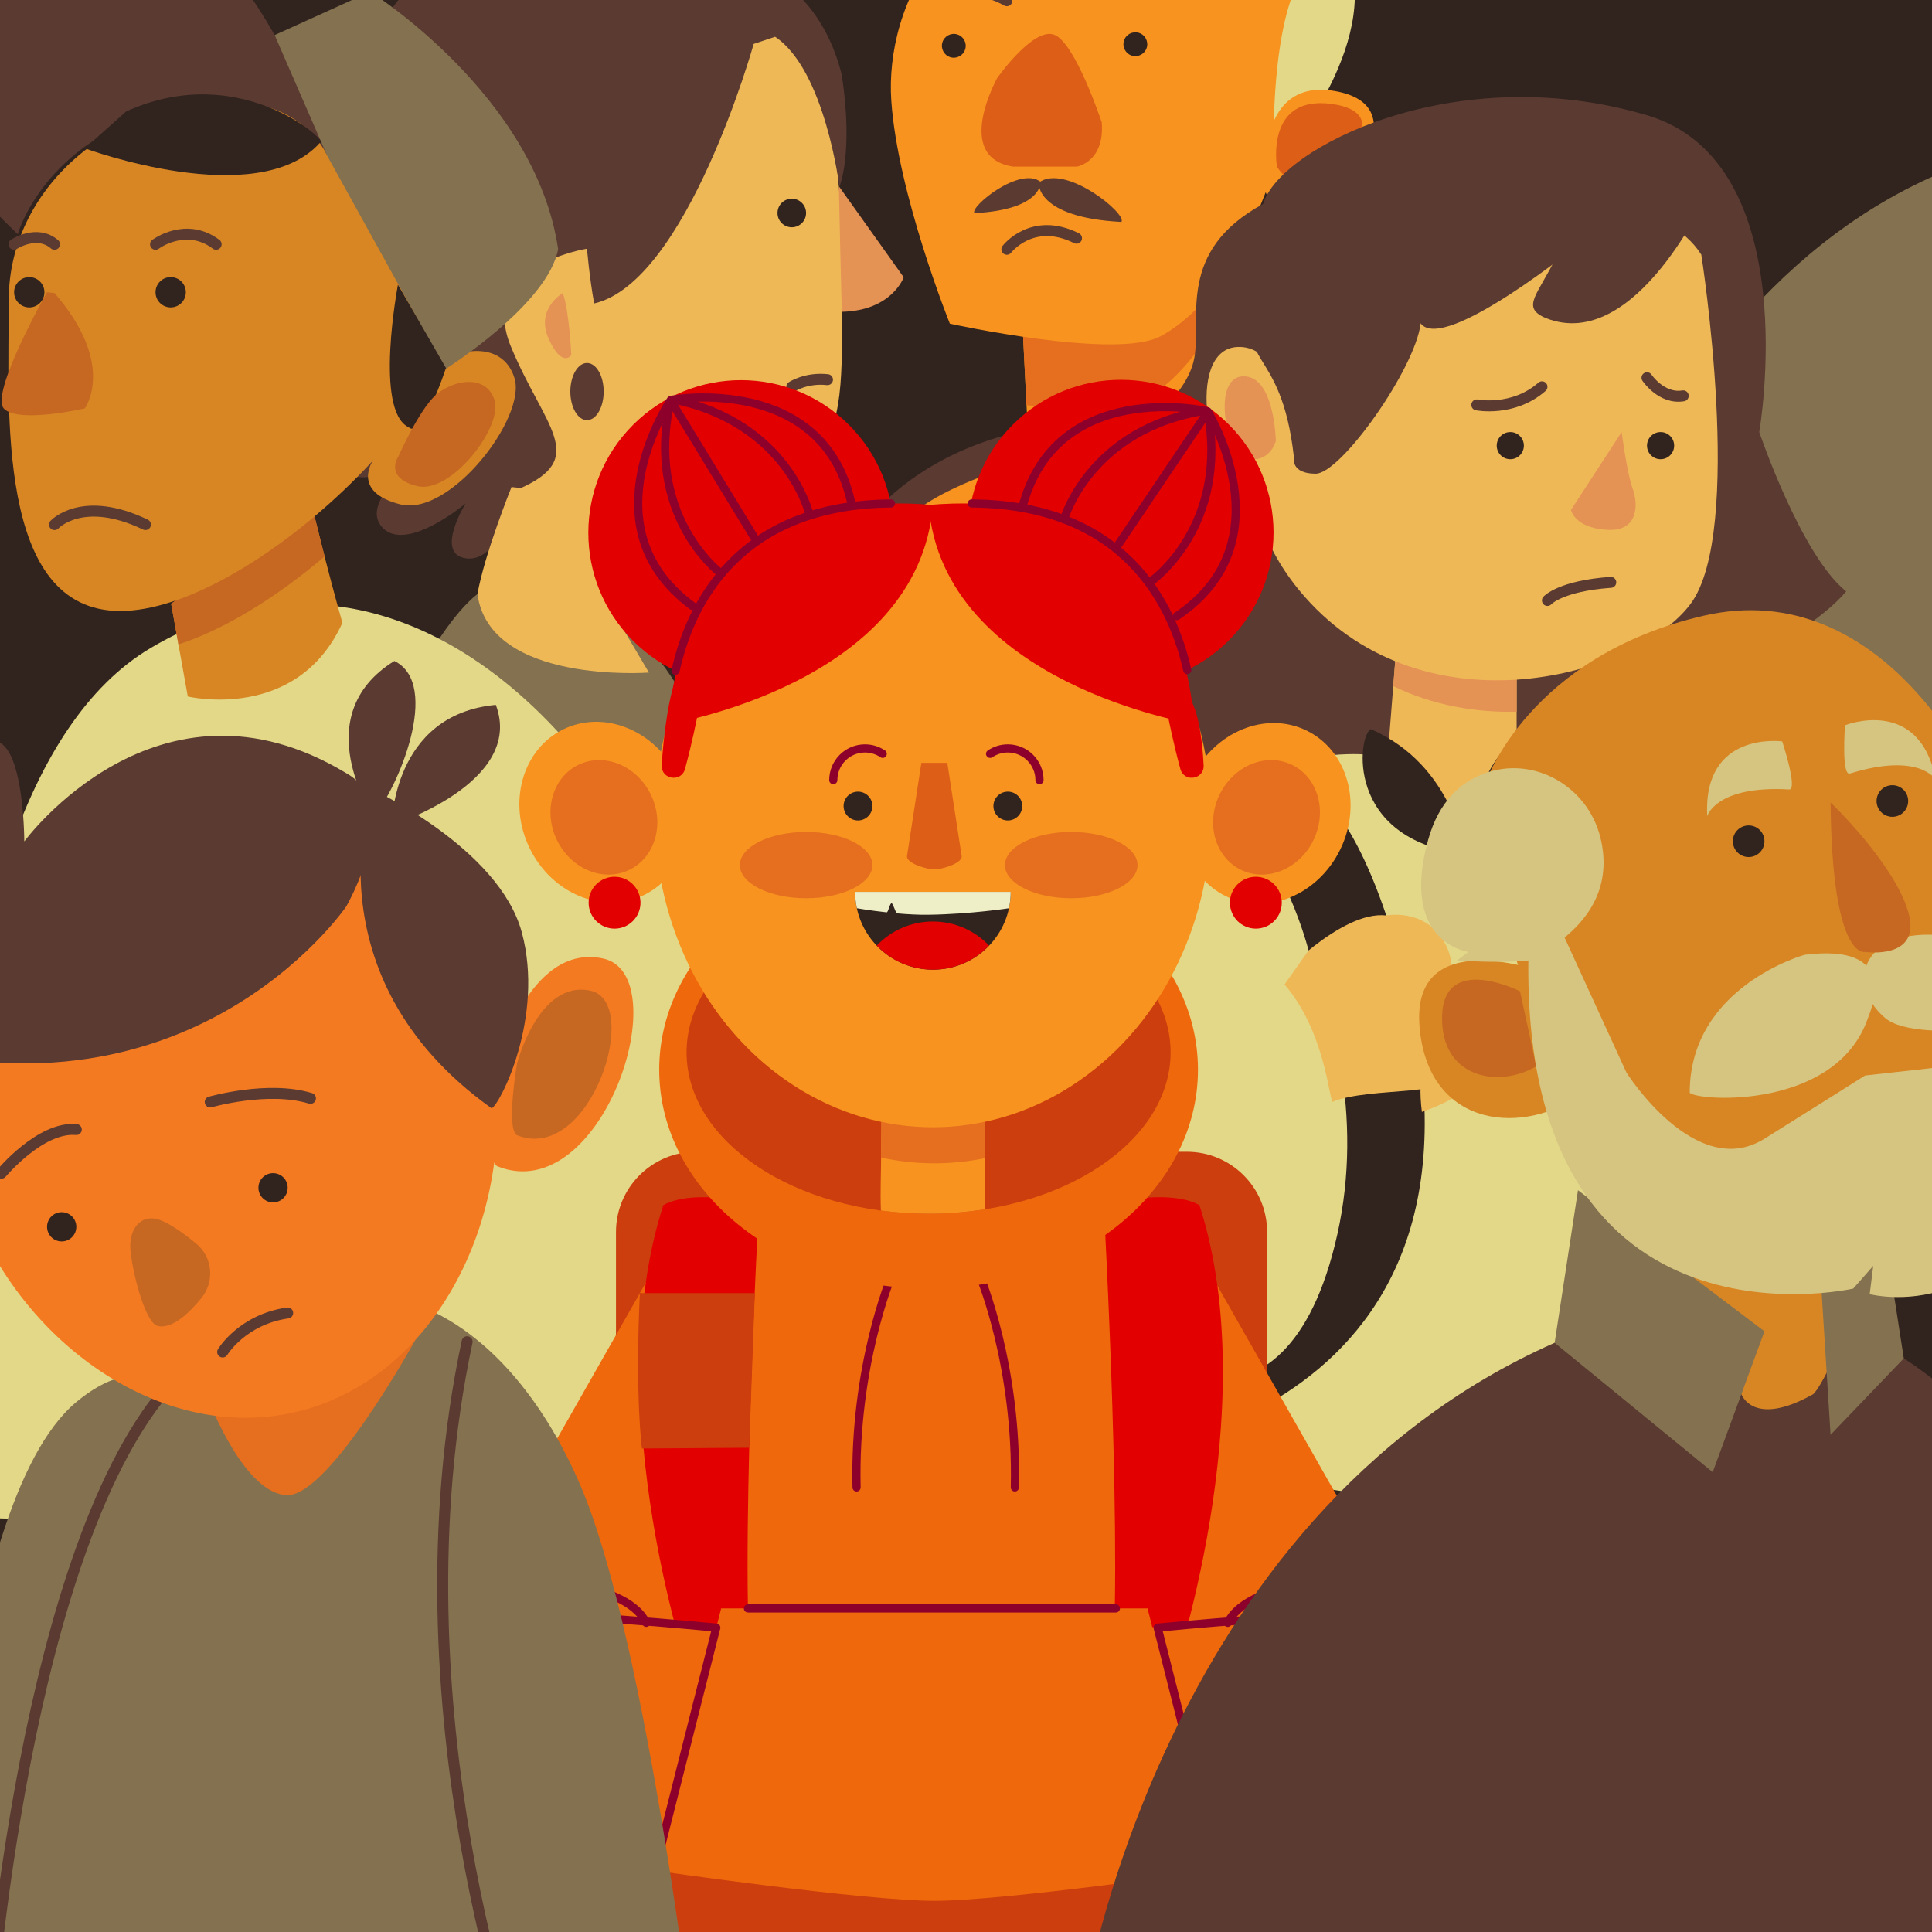 <?xml version="1.0" encoding="utf-8"?>
<!-- Generator: Adobe Illustrator 27.5.0, SVG Export Plug-In . SVG Version: 6.00 Build 0)  -->
<svg version="1.1" xmlns="http://www.w3.org/2000/svg" xmlns:xlink="http://www.w3.org/1999/xlink" x="0px" y="0px"
	 viewBox="0 0 500 500" style="enable-background:new 0 0 500 500;" xml:space="preserve">
<g id="BACKGROUND">
	<rect style="fill:#31231E;" width="500" height="500"/>
</g>
<g id="OBJECTS">
	<g>
		<defs>
			<rect id="SVGID_1_" width="500" height="500"/>
		</defs>
		<clipPath id="SVGID_00000117658934636190843200000016162702513502515095_">
			<use xlink:href="#SVGID_1_"  style="overflow:visible;"/>
		</clipPath>
		<path style="clip-path:url(#SVGID_00000117658934636190843200000016162702513502515095_);fill:#84714F;" d="M393.231,208.604
			c0,0,20.773-125.114,107.738-163.28c0,30.514,0,209.009,0,209.009L393.231,208.604z"/>
		<g style="clip-path:url(#SVGID_00000117658934636190843200000016162702513502515095_);">
			<path style="fill:#5A3A31;" d="M205.875,231.47c0,0-20.895-99.149,55.72-119.224c76.615-20.075,127.418-2.868,130.696,9.423
				c3.278,12.291,6.555,116.356,6.555,116.356L205.875,231.47z"/>
			<path style="fill:#F7931E;" d="M264.668,85l2.048,40.971c0,0,39.332,6.965,56.949-7.375c-1.229-18.437,0-61.046,0-61.046
				L264.668,85z"/>
			<path style="fill:#F7931E;" d="M238.857,130.887c0,0,33.596-24.992,115.946-16.798c-20.895,37.283-36.054,44.658-64.733,46.297
				C261.39,162.025,242.134,143.998,238.857,130.887z"/>
			<path style="fill:#E56E1F;" d="M265.661,104.854c11.685,1.425,24.235,2.016,29.68-0.901c8.927-4.782,19.343-15.77,28.158-39.716
				c0.093-4.129,0.167-6.688,0.167-6.688l-58.997,27.45L265.661,104.854z"/>
			<g>
				<path style="fill:#F7931E;" d="M335.547,23.545c0,0,9.013-53.262-40.971-55.72c-49.984-2.458-65.553,34.006-63.914,58.178
					c1.639,24.173,15.159,57.768,15.159,57.768s43.019,9.423,54.491,3.278C311.784,80.903,325.714,64.515,335.547,23.545z"/>
				<path style="fill:#E3D888;" d="M264.668-25.21c0,0-6.555-18.846,24.582-31.138c0.819,9.014-5.736,15.569-5.736,15.569
					s9.014-18.846,34.825-11.472c-1.229,7.784-9.833,14.34-9.833,14.34s34.005,4.507,40.97,28.27s-19.773,53.51-19.773,53.51
					s-1.317-28.6,4.721-44.947C332.36,0.191,334.318-37.501,264.668-25.21z"/>
				<path style="fill:#F7931E;" d="M327.558,49.755c0,0,3.892,9.843,12.496,5.337c8.604-4.507,27.04-27.86,5.326-31.547
					C323.666,19.857,327.558,49.755,327.558,49.755z"/>
				<g>
					<path style="fill:#5A3A31;" d="M269.304,47.058c0,0,0.612,7.187-17.127,8.105C250.954,53.481,263.952,42.929,269.304,47.058z"
						/>
					<path style="fill:#5A3A31;" d="M268.797,47.297c0,0-0.765,8.991,21.426,10.139C291.754,55.332,275.493,42.132,268.797,47.297z"
						/>
					<path style="fill:none;stroke:#5A3A31;stroke-width:2.835;stroke-linecap:round;stroke-miterlimit:10;" d="M260.571,64.515
						c0,0,6.555-8.604,18.027-2.868"/>
					<path style="fill:#DD5E17;" d="M258.085,20.181c0,0-11.472,20.485,4.097,22.944h16.524c0,0,7.239-1.229,6.42-11.472
						c0,0-6.849-20.684-12.319-22.673C267.338,6.991,258.085,20.181,258.085,20.181z"/>
					<path style="fill:none;stroke:#5A3A31;stroke-width:2.835;stroke-linecap:round;stroke-miterlimit:10;" d="M285.563-1.447
						c0,0,8.194-5.326,18.846-4.917"/>
					<path style="fill:none;stroke:#5A3A31;stroke-width:2.835;stroke-linecap:round;stroke-miterlimit:10;" d="M246.641-3.905
						c0,0,9.014,1.229,13.93,4.097"/>
					<path style="fill:#31231E;" d="M249.793,12.742c-0.492,1.629-2.211,2.551-3.84,2.06c-1.629-0.492-2.551-2.211-2.06-3.84
						c0.492-1.629,2.211-2.551,3.84-2.06C249.363,9.393,250.285,11.112,249.793,12.742z"/>
					<path style="fill:#31231E;" d="M296.776,12.332c-0.492,1.629-2.211,2.551-3.84,2.06c-1.629-0.492-2.551-2.211-2.06-3.84
						c0.492-1.629,2.211-2.551,3.84-2.06S297.268,10.702,296.776,12.332z"/>
				</g>
				<g>
					<g>
						<path style="fill:#DD5E17;" d="M241.732-30.047c0.96,0,0.961-1.492,0-1.492C240.772-31.538,240.771-30.047,241.732-30.047
							L241.732-30.047z"/>
					</g>
				</g>
				<path style="fill:#DD5E17;" d="M330.464,43.076c0,0,3.077,6.08,9.878,3.296c6.801-2.784,21.375-17.209,4.21-19.486
					C327.387,24.608,330.464,43.076,330.464,43.076z"/>
			</g>
		</g>
		<g style="clip-path:url(#SVGID_00000117658934636190843200000016162702513502515095_);">
			<g>
				<path style="fill:#E3D888;" d="M352.643,195.226c0,0-23.697-1.732-36.902,12.957S291.55,375.667,291.55,375.667
					s65.605,13.677,87.832,13.814c40.812,0.252,53.887-21.35,53.887-21.35s-12.183-136.356-24.366-164.94
					C399.062,195.694,352.643,195.226,352.643,195.226z"/>
				<path style="fill:#E3D888;" d="M416.868,209.337c0,0,43.109,91.788,55.292,159.263c-3.28-0.469-41.235,0-41.235,0
					S412.183,231.414,416.868,209.337z"/>
				<path style="fill:#31231E;" d="M314.718,203.191c0,0,44.984,55.292,31.395,116.208c-13.589,60.915-54.563,30.636-54.563,30.636
					v25.632c0,0,110.219-10.932,67.215-138.738C339.451,179.529,314.718,203.191,314.718,203.191z"/>
				<path style="fill:#31231E;" d="M403.748,199.443l22.492,122.299c0,0,7.781-66.554,0-91.842
					C416.868,199.443,403.748,199.443,403.748,199.443z"/>
				<path style="fill:#EFB856;" d="M330.181,253.798c0,0,10.777,13.589,14.526,31.395c10.309-4.217,32.332-0.937,32.801-8.434
					s-7.029-38.424-18.743-39.829C347.05,235.523,330.181,253.798,330.181,253.798z"/>
				<path style="fill:#EFB856;" d="M373.371,256.428c0,0,5.074-5.441-0.08-13.407c-5.154-7.966-14.526-6.092-14.526-6.092
					S368.765,256.714,373.371,256.428z"/>
				<path style="fill:#EFB856;" d="M371.885,271.604c0,0,9.372-5.154,8.903-10.777c-0.469-5.623-4.217-6.915-8.903-8.378
					S371.885,271.604,371.885,271.604z"/>
				<path style="fill:#EFB856;" d="M367.983,287.757c0,0,13.742-4.439,12.805-9.593c-0.937-5.154-4.221-9.889-4.221-9.889
					S365.486,267.83,367.983,287.757z"/>
				<path style="fill:#E3D888;" d="M330.181,252.392c0,0-35.612,41.704-40.766,60.447c-11.404,13.495-15.545,21.691-2.343,33.738
					c12.326,11.247,55.761,23.429,57.635-61.384C343.77,281.913,341.896,263.638,330.181,252.392z"/>
				<path style="fill:#E3D888;" d="M317.019,206.223c0,0-66.083,98.811-34.66,135.279c34.262,8.273,54.383-56.31,54.383-56.31
					l-4.306-30.415l6.214-8.807C338.65,245.971,332.908,222.376,317.019,206.223z"/>
			</g>
			<g>
				<path style="fill:#5A3A31;" d="M358.765,177.888c0,0-76.847,7.966-81.533-57.167c16.869-7.497,29.989-17.806,31.863-28.115
					c1.874-10.309-4.686-27.646,17.806-39.829c4.217-14.526,49.602-37.655,99.339-22.96c41.235,12.183,29.052,82.001,29.052,82.001
					s10.777,31.863,22.492,41.235C467.006,166.174,414.057,198.037,358.765,177.888z"/>
				<path style="fill:#EFB856;" d="M361.081,171.122l-2.316,29.258c0,0,9.606,20.383,20.852,18.509
					c11.246-1.874,12.886-24.132,12.886-24.132v-21.555C392.502,173.202,363.397,165.292,361.081,171.122z"/>
				<path style="fill:#E59255;" d="M392.502,184.193v-10.991c0,0-29.105-7.91-31.422-2.081l-0.51,6.447
					C370.815,182.546,381.879,184.441,392.502,184.193z"/>
				<path style="fill:#EFB856;" d="M440.297,65.898c0,0,11.246,71.693-2.811,90.436c-14.057,18.743-68.413,33.738-99.807-1.874
					c-20.312-23.041-16.4-50.606-3.28-73.098C347.519,58.869,422.96,38.72,440.297,65.898z"/>
				<path style="fill:#5A3A31;" d="M442.172,49.498c0,0-18.743,42.172-42.172,32.801c-6.56-2.812-1.874-6.092,2.811-15.932
					c4.686-9.84,1.426-23.06,7.049-23.997C415.483,41.432,439.36,37.783,442.172,49.498z"/>
				<path style="fill:#5A3A31;" d="M409.371,62.618c0,0-35.612,29.052-41.703,21.086c-6.092-7.966-0.105-24.354,14.46-32.09
					C396.693,43.877,411.245,49.498,409.371,62.618z"/>
				<path style="fill:#EFB856;" d="M334.867,118.379c0,0-0.469-29.052-14.526-28.583c-14.057,0.469-7.497,35.143,2.343,36.549
					C332.524,127.75,334.867,118.379,334.867,118.379z"/>
				<path style="fill:#5A3A31;" d="M334.867,118.379c0,0-0.937,4.217,5.623,4.217c6.56,0,25.772-27.178,27.178-38.892
					c1.406-11.714,13.295-27.66,13.295-27.66s-44.69,5.169-53.593,22.037C318.467,94.95,331.587,88.39,334.867,118.379z"/>
				<g>
					<path style="fill:#E59255;" d="M406.56,131.967c0,0,0.937,4.686,9.372,5.154c8.434,0.469,7.966-7.029,6.56-10.777
						c-1.406-3.749-2.811-14.526-2.811-14.526"/>
					<path style="fill:none;stroke:#5A3A31;stroke-width:2.835;stroke-linecap:round;stroke-miterlimit:10;" d="M400.468,155.396
						c0,0,3.28-3.749,16.4-4.686"/>
					<path style="fill:#31231E;" d="M394.377,115.333c0,1.941-1.573,3.514-3.514,3.514c-1.941,0-3.514-1.573-3.514-3.514
						s1.573-3.514,3.514-3.514C392.803,111.818,394.377,113.392,394.377,115.333z"/>
					<path style="fill:#31231E;" d="M433.269,115.333c0,1.941-1.573,3.514-3.514,3.514c-1.941,0-3.514-1.573-3.514-3.514
						s1.573-3.514,3.514-3.514C431.695,111.818,433.269,113.392,433.269,115.333z"/>
					<path style="fill:none;stroke:#5A3A31;stroke-width:2.835;stroke-linecap:round;stroke-miterlimit:10;" d="M382.194,104.79
						c0,0,9.372,1.874,16.869-4.686"/>
					<path style="fill:none;stroke:#5A3A31;stroke-width:2.835;stroke-linecap:round;stroke-miterlimit:10;" d="M426.24,97.761
						c0,0,3.749,5.623,9.372,4.686"/>
				</g>
				<path style="fill:#E59255;" d="M330.181,114.135c0,0-0.274-17.012-8.506-16.738c-8.232,0.274-4.39,20.58,1.372,21.403
					C328.809,119.623,330.181,114.135,330.181,114.135z"/>
			</g>
			<g>
				<path style="fill:#31231E;" d="M379.144,221.042c0,0-2.812-22.96-24.366-32.332
					C351.498,190.116,347.749,217.294,379.144,221.042z"/>
				<path style="fill:#31231E;" d="M379.144,221.042c0,0,3.28-29.052,17.337-30.926
					C403.979,192.459,402.104,208.859,379.144,221.042z"/>
			</g>
		</g>
		<g style="clip-path:url(#SVGID_00000117658934636190843200000016162702513502515095_);">
			<path style="fill:#84714F;" d="M67.376,278.74c0,0,31.73-105.683,56.191-125.017c11.794-4.668,67.506-15.285,77.65,130.357
				C172.806,291.017,67.376,278.74,67.376,278.74z"/>
			<path style="fill:#EFB856;" d="M217.855,74.84c0,38.12,3.698,55.464-56.08,55.464c-37.269,0-67.173-17.344-67.173-55.464
				s3.081-81.963,67.481-81.963C217.239-7.123,217.855,36.721,217.855,74.84z"/>
			<path style="fill:#5A3A31;" d="M195.053,11.365c0,0-17.255,61.627-41.29,67.173c-1.232-6.779-1.849-14.174-1.849-14.174
				s-28.348,4.314-19.72,25.267c8.628,20.953,20.548,28.941,1.954,36.964c-2.059,5.57-5.652,19.116-13.663,17.884
				c-8.012-1.233,0-14.174,0-14.174s-15.407,12.942-21.569,6.163c-6.163-6.779,9.86-17.872,9.86-17.872s-18.488,11.093-22.186,0
				c-3.698-11.093,13.558-9.86,13.558-9.86S61.94,51.422,103.846-0.96c7.395-4.93,99.219-38.825,114.009,20.337
				c3.081,20.337-0.616,28.964-0.616,28.964S213.541,18.144,200.6,9.516C195.053,11.365,195.053,11.365,195.053,11.365z"/>
			<path style="fill:#5A3A31;" d="M156.229,101.34c0,4.084-1.931,7.395-4.314,7.395c-2.382,0-4.314-3.311-4.314-7.395
				c0-4.084,1.931-7.395,4.314-7.395C154.297,93.945,156.229,97.256,156.229,101.34z"/>
			<path style="fill:#EFB856;" d="M172.149,130.305l-12.223,30.197l8.012,13.558c0,0-41.29,3.081-44.371-20.337
				c1.849-10.477,8.809-27.677,8.809-27.677L172.149,130.305z"/>
			<g>
				<path style="fill:#E59255;" d="M217.096,48.192l16.782,23.567c0,0-2.992,8.628-15.978,8.936
					C217.81,81.928,217.096,48.192,217.096,48.192z"/>
				<path style="fill:none;stroke:#5A3A31;stroke-width:2.835;stroke-linecap:round;stroke-miterlimit:10;" d="M204.914,100.107
					c0,0,3.698-2.465,9.244-1.849"/>
				<circle style="fill:#31231E;" cx="204.914" cy="55.12" r="3.698"/>
			</g>
			<path style="fill:#E59255;" d="M145.648,75.838c0,0-7.155,4.099-3.655,11.834c3.5,7.735,5.865,4.235,5.865,4.235
				S147.303,80.268,145.648,75.838z"/>
		</g>
		<g style="clip-path:url(#SVGID_00000117658934636190843200000016162702513502515095_);">
			<path style="fill:#E3D888;" d="M-13.373,392.603c0,0-14.266-185.304,52.291-224.862c77.8-46.239,166.061,52.42,166.061,217.2
				C204.978,399.32-13.373,392.603-13.373,392.603z"/>
			<path style="fill:#D88623;" d="M44.291,156.246l4.309,24.008c0,0,28.317,6.771,40.013-19.083
				c-3.693-12.927-8.034-30.883-8.034-30.883L44.291,156.246z"/>
			<path style="fill:#C66822;" d="M80.579,130.287l-36.288,25.959l1.89,10.528c12.096-3.912,25.633-12.385,37.828-22.765
				C82.05,136.374,80.579,130.287,80.579,130.287z"/>
			<g>
				<path style="fill:#D88623;" d="M119.024,77.609c0,28.522-55.648,80.513-87.891,80.513S2.264,106.132,2.264,77.609
					s26.138-51.644,58.38-51.644C92.887,25.965,119.024,49.087,119.024,77.609z"/>
				<g>
					<path style="fill:#C66822;" d="M14.107,75.838c16.133,18.58,7.843,29.861,7.843,29.861s-16.992,3.921-20.88,0.117
						c-3.888-3.804,11.077-30.181,11.077-30.181L14.107,75.838z"/>
					<path style="fill:#31231E;" d="M48.092,75.636c0,2.166-1.756,3.921-3.921,3.921c-2.166,0-3.921-1.756-3.921-3.921
						c0-2.166,1.756-3.921,3.921-3.921C46.337,71.714,48.092,73.47,48.092,75.636z"/>
					<path style="fill:#31231E;" d="M11.493,75.636c0,2.166-1.756,3.921-3.921,3.921s-3.921-1.756-3.921-3.921
						c0-2.166,1.756-3.921,3.921-3.921S11.493,73.47,11.493,75.636z"/>
					<path style="fill:none;stroke:#5A3A31;stroke-width:2.835;stroke-linecap:round;stroke-miterlimit:10;" d="M40.25,63.218
						c0,0,7.843-5.882,15.685,0"/>
					<path style="fill:none;stroke:#5A3A31;stroke-width:2.835;stroke-linecap:round;stroke-miterlimit:10;" d="M3.614,63.218
						c0,0,5.919-3.921,10.494,0"/>
					<path style="fill:none;stroke:#5A3A31;stroke-width:2.835;stroke-linecap:round;stroke-miterlimit:10;" d="M14.107,135.763
						c0,0,7.189-7.843,23.528,0"/>
				</g>
				<path style="fill:#D88623;" d="M96.508,119.218c0,0-5.711,8.111,7.12,11.319c12.831,3.208,32.719-22.454,29.511-32.719
					c-3.208-10.265-16.038-7.699-22.454-1.925C104.269,101.667,96.508,119.218,96.508,119.218z"/>
				<path style="fill:#5A3A31;" d="M84.691,40.344c0,0-26.796-92.805-93.458-73.198C-75.43-13.248,4.597,60.604,4.597,60.604
					s6.896-24.735,39.574-32.628C76.849,20.083,84.691,40.344,84.691,40.344z"/>
				<path style="fill:#84714F;" d="M115.234,95.553l-30.542-55.21L71.076,9.077L95.802-2.138c0,0,42.759,26.731,48.641,66.598
					C141.829,78.838,115.234,95.553,115.234,95.553z"/>
				<path style="fill:#31231E;" d="M102.991,73.675c0,0-6.226,32.616,2.769,36.895c3.612,3.33,9.649-15.328,9.649-15.328
					L102.991,73.675z"/>
				<path style="fill:#31231E;" d="M32.641,28.84L21.95,38.383c0,0,44.603,16.499,60.789-1.378
					C87.007,38.503,63.358,14.924,32.641,28.84z"/>
				<path style="fill:#C66822;" d="M103.104,118.116c0,0-3.88,5.51,4.837,7.689c8.716,2.179,22.227-15.254,20.048-22.227
					c-2.179-6.973-10.896-5.23-15.254-1.308C108.377,106.193,103.104,118.116,103.104,118.116z"/>
			</g>
		</g>
		<g style="clip-path:url(#SVGID_00000117658934636190843200000016162702513502515095_);">
			<polygon style="fill:#CC3E0D;" points="170.602,529.218 173.567,477.283 310.031,477.283 314.132,528.758 			"/>
			<g>
				<path style="fill:#CC3E0D;" d="M307.173,435.27H180.171c-11.462,0-20.753-9.291-20.753-20.753v-95.687
					c0-11.461,9.291-20.753,20.753-20.753h127.003c11.462,0,20.753,9.291,20.753,20.753v95.687
					C327.926,425.979,318.635,435.27,307.173,435.27z"/>
				<path style="fill:#EF680C;" d="M162.4,461.367l18.64-142.412c0,0,107.368-8.202,117.061,0
					c9.693,8.202,26.096,142.412,26.096,142.412H162.4z"/>
				<g>
					<path style="fill:#EF680C;" d="M312.268,327.817l50.702,89.186c0,0,13.421,29.079-2.237,43.246
						c-15.658,14.167-30.57,12.675-30.57,12.675l-19.013-62.089L312.268,327.817z"/>
				</g>
				<path style="fill:#EF680C;" d="M169.483,327.817l-50.702,89.186c0,0-13.421,29.079,2.237,43.246
					c15.658,14.167,30.57,12.675,30.57,12.675l19.013-62.089L169.483,327.817z"/>
				<path style="fill:#E20000;" d="M285.64,311.682c0,0,5.378,96.373,1.65,126.943c3.728-0.746,15.658-2.982,15.658-2.982
					s24.605-70.833,7.456-123.772C302.202,307.398,285.64,311.682,285.64,311.682z"/>
				<path style="fill:#E20000;" d="M196.436,311.682c0,0-5.378,96.373-1.65,126.943c-3.728-0.746-15.658-2.982-15.658-2.982
					s-24.605-70.833-7.456-123.772C179.873,307.398,196.436,311.682,196.436,311.682z"/>
				<path style="fill:#EF680C;" d="M144.878,418.494l55.175,3.728c0,0-11.93,56.667-22.368,56.667
					c-3.728-0.746-49.014-12.82-49.014-12.82S138.913,423.713,144.878,418.494z"/>
				<path style="fill:#EF680C;" d="M336.873,418.494l-55.175,3.728c0,0,11.93,56.667,22.368,56.667
					c3.728-0.746,49.014-12.82,49.014-12.82S342.838,423.713,336.873,418.494z"/>
				<path style="fill:#EF680C;" d="M296.983,416.257h-51.447h-7.456h-51.447l-17.149,67.851c0,0,53.984,7.829,72.324,7.829
					c18.341,0,72.324-7.829,72.324-7.829L296.983,416.257z"/>
				<path style="fill:#CC3E0D;" d="M165.596,334.655h29.748l-1.446,40.026l-27.771,0.195
					C166.128,374.876,164.319,361.539,165.596,334.655z"/>
				
					<path style="fill:none;stroke:#8E002C;stroke-width:2.114;stroke-linecap:round;stroke-linejoin:round;stroke-miterlimit:10;" d="
					M131.457,408.801c0,0,29.824-0.746,35.789,11.184"/>
				
					<path style="fill:none;stroke:#8E002C;stroke-width:2.114;stroke-linecap:round;stroke-linejoin:round;stroke-miterlimit:10;" d="
					M171.208,477.283l14.167-56.052c0,0-46.835-4.6-58.765-3.109"/>
				<g>
					
						<path style="fill:none;stroke:#8E002C;stroke-width:2.114;stroke-linecap:round;stroke-linejoin:round;stroke-miterlimit:10;" d="
						M353.511,408.801c0,0-29.825-0.746-35.789,11.184"/>
					
						<path style="fill:none;stroke:#8E002C;stroke-width:2.114;stroke-linecap:round;stroke-linejoin:round;stroke-miterlimit:10;" d="
						M313.76,477.283l-14.167-56.052c0,0,46.835-4.6,58.765-3.109"/>
				</g>
				
					<line style="fill:none;stroke:#8E002C;stroke-width:2.114;stroke-linecap:round;stroke-linejoin:round;stroke-miterlimit:10;" x1="193.566" y1="416.257" x2="288.781" y2="416.257"/>
				
					<path style="fill:none;stroke:#8E002C;stroke-width:2.114;stroke-linecap:round;stroke-linejoin:round;stroke-miterlimit:10;" d="
					M230.624,330.512c0,0-9.693,23.114-8.947,54.43"/>
				
					<path style="fill:none;stroke:#8E002C;stroke-width:2.114;stroke-linecap:round;stroke-linejoin:round;stroke-miterlimit:10;" d="
					M253.697,330.512c0,0,9.693,23.114,8.947,54.43"/>
			</g>
			<g>
				<ellipse style="fill:#EF680C;" cx="240.317" cy="276.828" rx="69.715" ry="56.667"/>
				<ellipse style="fill:#CC3E0D;" cx="240.317" cy="272.354" rx="62.631" ry="41.754"/>
			</g>
			<g>
				<path style="fill:#F7931E;" d="M254.856,294.722c0-7.412-6.009-13.421-13.421-13.421c-7.412,0-13.421,6.009-13.421,13.421v5.965
					c0,2.929-0.224,7.794-0.04,12.606c3.991,0.532,8.117,0.815,12.343,0.815c5.026,0,9.908-0.406,14.592-1.151
					c0.161-4.702-0.052-9.409-0.052-12.27V294.722z"/>
				<path style="fill:#E56E1F;" d="M241.435,281.301c-7.412,0-13.421,0.417-13.421,7.829v10.445
					c4.465,0.97,9.075,1.484,13.794,1.484c4.456,0,8.816-0.457,13.048-1.324v-8.368
					C254.856,283.955,248.847,281.301,241.435,281.301z"/>
			</g>
			<g>
				<ellipse style="fill:#F7931E;" cx="241.435" cy="211.214" rx="71.952" ry="80.526"/>
				<g>
					
						<ellipse transform="matrix(0.899 -0.437 0.437 0.899 -76.179 89.411)" style="fill:#F7931E;" cx="156.285" cy="210.314" rx="21.318" ry="23.858"/>
					<circle style="fill:#E20000;" cx="159.045" cy="233.62" r="6.711"/>
					<g>
						<path style="fill:#E56E1F;" d="M168.425,205.631c3.644,7.504,1.164,16.227-5.541,19.483
							c-6.705,3.257-15.095-0.187-18.739-7.691c-3.645-7.504-1.164-16.227,5.541-19.483
							C156.39,194.684,164.78,198.127,168.425,205.631z"/>
					</g>
				</g>
				<g>
					
						<ellipse transform="matrix(0.437 -0.899 0.899 0.437 -4.605 413.272)" style="fill:#F7931E;" cx="327.776" cy="210.314" rx="23.858" ry="21.318"/>
					<circle style="fill:#E20000;" cx="325.016" cy="233.62" r="6.71"/>
					<g>
						<path style="fill:#E56E1F;" d="M315.635,205.631c-3.645,7.504-1.164,16.227,5.541,19.483
							c6.705,3.257,15.095-0.187,18.739-7.691c3.645-7.504,1.164-16.227-5.541-19.483
							C327.67,194.684,319.28,198.127,315.635,205.631z"/>
					</g>
				</g>
				<path style="fill:#E20000;" d="M240.319,130.688c3.728,46.228,68.594,56.667,68.594,56.667S308.916,124.723,240.319,130.688z"/>
				<path style="fill:#E20000;" d="M241.435,130.688c-3.728,46.228-68.221,56.667-68.221,56.667S172.839,124.723,241.435,130.688z"
					/>
				<g>
					
						<ellipse transform="matrix(0.707 -0.707 0.707 0.707 -12.456 245.508)" style="fill:#E20000;" cx="290.127" cy="137.789" rx="39.517" ry="39.517"/>
					<g>
						
							<path style="fill:none;stroke:#8E002C;stroke-width:2.114;stroke-linecap:round;stroke-linejoin:round;stroke-miterlimit:10;" d="
							M275.362,134.38c0,0,6.668-23.393,36.513-28.082c0,0-38.751-8.406-47.326,25.141"/>
						
							<path style="fill:none;stroke:#8E002C;stroke-width:2.114;stroke-linecap:round;stroke-linejoin:round;stroke-miterlimit:10;" d="
							M298.178,150.23c0,0,19.852-14.057,14.366-43.766c0,0,20.796,33.762-8.001,52.989"/>
						
							<line style="fill:none;stroke:#8E002C;stroke-width:2.114;stroke-linecap:round;stroke-miterlimit:10;" x1="288.781" y1="141.872" x2="311.895" y2="107.574"/>
					</g>
				</g>
				<g>
					
						<ellipse transform="matrix(0.707 -0.707 0.707 0.707 -41.324 176.014)" style="fill:#E20000;" cx="191.806" cy="137.889" rx="39.517" ry="39.517"/>
					<g>
						
							<path style="fill:none;stroke:#8E002C;stroke-width:2.114;stroke-linecap:round;stroke-linejoin:round;stroke-miterlimit:10;" d="
							M209.483,133.09c0,0-5.607-23.67-35.21-29.7c0,0,39.091-6.65,46.145,27.249"/>
						
							<path style="fill:none;stroke:#8E002C;stroke-width:2.114;stroke-linecap:round;stroke-linejoin:round;stroke-miterlimit:10;" d="
							M185.975,147.896c0,0-19.198-14.938-12.378-44.369c0,0-22.296,32.79,5.604,53.296"/>
						
							<line style="fill:none;stroke:#8E002C;stroke-width:2.114;stroke-linecap:round;stroke-miterlimit:10;" x1="195.739" y1="139.97" x2="174.195" y2="104.664"/>
					</g>
				</g>
				<g>
					<path style="fill:#31231E;" d="M261.567,230.813c0,11.118-9.013,20.132-20.132,20.132c-11.118,0-20.132-9.013-20.132-20.132
						H261.567z"/>
					<circle style="fill:#31231E;" cx="222.049" cy="208.604" r="3.728"/>
					<path style="fill:#31231E;" d="M257.093,208.604c0-2.059,1.669-3.728,3.728-3.728c2.059,0,3.728,1.669,3.728,3.728
						s-1.669,3.728-3.728,3.728C258.762,212.332,257.093,210.663,257.093,208.604z"/>
					<ellipse style="fill:#E56E1F;" cx="277.232" cy="223.889" rx="17.149" ry="8.575"/>
					<ellipse style="fill:#E56E1F;" cx="208.628" cy="223.889" rx="17.149" ry="8.575"/>
					<path style="fill:#E20000;" d="M241.435,238.482c-5.722,0-10.874,2.398-14.54,6.231c3.665,3.833,8.818,6.231,14.54,6.231
						c5.722,0,10.874-2.398,14.539-6.231C252.309,240.88,247.157,238.482,241.435,238.482z"/>
					
						<path style="fill:none;stroke:#8E002C;stroke-width:2.114;stroke-linecap:round;stroke-linejoin:round;stroke-miterlimit:10;" d="
						M256.235,195.093c1.309-0.884,2.887-1.401,4.586-1.401c4.53,0,8.202,3.672,8.202,8.202"/>
					
						<path style="fill:none;stroke:#8E002C;stroke-width:2.114;stroke-linecap:round;stroke-linejoin:round;stroke-miterlimit:10;" d="
						M228.443,195.093c-1.309-0.884-2.887-1.401-4.586-1.401c-4.53,0-8.202,3.672-8.202,8.202"/>
					<path style="fill:#DD5E17;" d="M238.453,197.42l-3.728,24.232c0,1.853,5.23,3.355,7.083,3.355c1.853,0,7.083-1.502,7.083-3.355
						l-3.728-24.232H238.453z"/>
					<path style="fill:#EFEFC7;" d="M221.76,235.055c0,0,3.313,0.58,7.695,1.06c0.443,0.048,0.817-2.383,1.28-2.337
						c0.454,0.045,0.997,2.567,1.466,2.608c2.643,0.231,5.481,0.388,8.118,0.351c10.873-0.15,20.791-1.682,20.791-1.682
						c0.294-1.369,0.457-2.786,0.457-4.242h-40.263C221.303,232.269,221.466,233.686,221.76,235.055z"/>
				</g>
				<path style="fill:#E20000;" d="M180.659,184.423c-0.33,1.699-1.633,8.229-3.396,14.624c-0.966,3.504-6.177,2.675-6.004-0.955
					c0.32-6.712,1.93-19.927,4.308-23.538c4.403-6.686,4.919,6.94,5.131,8.978C180.73,183.833,180.717,184.127,180.659,184.423z"/>
				<path style="fill:#E20000;" d="M302.094,184.423c0.33,1.699,1.633,8.229,3.396,14.624c0.966,3.504,6.177,2.675,6.004-0.955
					c-0.32-6.712-1.324-14.025-3.702-17.635c-4.403-6.686-5.525,1.038-5.737,3.075C302.023,183.833,302.036,184.127,302.094,184.423
					z"/>
				
					<path style="fill:none;stroke:#8E002C;stroke-width:2.114;stroke-linecap:round;stroke-linejoin:round;stroke-miterlimit:10;" d="
					M307.259,173.424c-3.757-16.79-15.999-42.817-55.787-43.134"/>
				
					<path style="fill:none;stroke:#8E002C;stroke-width:2.114;stroke-linecap:round;stroke-linejoin:round;stroke-miterlimit:10;" d="
					M174.832,173.585c3.713-16.775,15.895-42.948,55.759-43.294"/>
			</g>
		</g>
		<g style="clip-path:url(#SVGID_00000117658934636190843200000016162702513502515095_);">
			<path style="fill:#84714F;" d="M-16.774,515.044c0,0,4.134-125.268,36.525-152.195c32.391-26.927,42.709,33.887,42.709,33.887
				l-28.756,112.78L-16.774,515.044z"/>
			<path style="fill:#84714F;" d="M-3.813,535.891c0,0,6.881-119.045,41.799-169.847c3.698-5.38,7.711-9.996,12.063-13.623
				c45.446-37.872,82.477-9.258,100.151,31.981s30.298,151.488,30.298,151.488H-3.813z"/>
			<path style="fill:none;stroke:#5A3A31;stroke-width:2.835;stroke-linecap:round;stroke-miterlimit:10;" d="M135.35,535.891
				c0,0-34.65-93.975-14.459-188.646"/>
			<path style="fill:none;stroke:#5A3A31;stroke-width:2.835;stroke-linecap:round;stroke-miterlimit:10;" d="M-3.813,535.891
				c0,0,6.881-119.045,41.799-169.847c3.698-5.38,7.711-9.996,12.063-13.623"/>
			<path style="fill:#E56E1F;" d="M54.405,363.349c0,0,9.11,23.579,20.05,23.579c10.941,0,33.069-40.189,33.069-40.189
				S55.247,355.134,54.405,363.349z"/>
			<g>
				<path style="fill:#F47A21;" d="M127.029,270.816c8.216,42.439-14.242,87.651-52.574,95.072
					c-38.332,7.421-78.022-25.76-86.238-68.199s16.198-82.858,54.53-90.279C81.079,199.989,118.813,228.377,127.029,270.816z"/>
				<g>
					<path style="fill:none;stroke:#5A3A31;stroke-width:2.835;stroke-linecap:round;stroke-miterlimit:10;" d="M57.623,349.897
						c0,0,5.05-8.416,16.832-10.099"/>
					<path style="fill:#C66822;" d="M41.797,315.884c-5.327-2.195-8.664,2.287-8.011,8.011c0.81,7.107,4.063,18.577,7.006,19.269
						c3.674,0.863,8.003-3.138,11.351-7.243c3.495-4.286,2.873-10.599-1.398-14.113C47.846,319.425,44.521,317.007,41.797,315.884z"
						/>
					<circle style="fill:#31231E;" cx="70.668" cy="307.396" r="3.787"/>
					<path style="fill:#31231E;" d="M12.177,317.496c0-2.092,1.696-3.787,3.787-3.787c2.092,0,3.787,1.696,3.787,3.787
						c0,2.092-1.696,3.787-3.787,3.787C13.873,321.283,12.177,319.587,12.177,317.496z"/>
					<path style="fill:none;stroke:#5A3A31;stroke-width:2.835;stroke-linecap:round;stroke-miterlimit:10;" d="M54.405,285.193
						c0,0,15.001-4.307,25.942-0.94"/>
					<path style="fill:none;stroke:#5A3A31;stroke-width:2.835;stroke-linecap:round;stroke-miterlimit:10;" d="M0.394,303.609
						c0,0,10.099-12.128,19.357-11.286"/>
				</g>
				<path style="fill:#5A3A31;" d="M89.604,234.598c0,0-42.922,63.12-129.607,31.981c-21.882-12.624-14.307-29.456-14.307-29.456
					s19.852,0.105,36.857,5.944c-6.387-22.828,2.752-44.657,13.245-50.548c10.493-5.891,10.493,25.248,10.493,25.248
					s34.506-47.13,83.319-17.674C104.753,208.508,89.604,234.598,89.604,234.598z"/>
				<path style="fill:#F47A21;" d="M128.717,275.211c0,0,8.017-31.356,27.374-27.148c19.357,4.208-0.043,64.636-27.374,53.779
					C124.552,299.485,128.717,275.211,128.717,275.211z"/>
				<path style="fill:#5A3A31;" d="M96.337,204.3c0,0-17.333,48.076,30.889,82.529c2.184-0.946,13.716-23.617,7.825-45.499
					S96.337,204.3,96.337,204.3z"/>
				<path style="fill:#5A3A31;" d="M101.387,213.558c0,0,0-28.615,26.931-31.139C135.892,202.617,101.387,213.558,101.387,213.558z"
					/>
				<path style="fill:#5A3A31;" d="M96.676,211.319c0,0-17.618-26.019,5.381-40.257C114.46,177.118,102.717,204.561,96.676,211.319z
					"/>
				<path style="fill:#C66822;" d="M133.794,275.272c0,0,5.575-21.807,19.037-18.88c13.462,2.927-0.03,44.952-19.037,37.401
					C130.898,292.153,133.794,275.272,133.794,275.272z"/>
			</g>
		</g>
		<g style="clip-path:url(#SVGID_00000117658934636190843200000016162702513502515095_);">
			<path style="fill:#5A3A31;" d="M280.341,519.357c0,0,19.341-126.46,121.997-171.837s159.191,72.156,171.093,169.605
				C568.223,517.126,280.341,519.357,280.341,519.357z"/>
			<path style="fill:#D88623;" d="M450.67,360.799c0,0,2.975,8.815,18.607,0c4.483-4.241,18.75-41.411,18.75-41.411l-52.667,8.429
				L450.67,360.799z"/>
			<polygon style="fill:#84714F;" points="471.443,334.566 473.75,371.325 492.703,351.555 488.027,321.388 			"/>
			<g>
				<g>
					<path style="fill:#D88623;" d="M399.362,251.56c0,0-34.219-12.646-31.987,14.134c2.232,26.78,27.524,28.267,42.401,17.109
						C409.776,282.059,399.362,251.56,399.362,251.56z"/>
					<path style="fill:#C66822;" d="M393.383,256.535c0,0-19.684-9.922-20.168,6.308c-0.483,16.231,14.601,18.846,24.293,13.159
						C397.559,275.556,393.383,256.535,393.383,256.535z"/>
				</g>
				<polygon style="fill:#84714F;" points="408.382,308.021 402.337,347.521 443.251,380.995 456.641,344.545 				"/>
				<path style="fill:#D88623;" d="M384.484,202.464c0,0,11.158-32.731,56.535-43.145c45.377-10.414,75.132,39.426,82.571,76.62
					c7.439,37.194,0,70.669-46.865,73.644C429.861,312.558,388.204,280.571,384.484,202.464z"/>
				<path style="fill:#D6C580;" d="M404.569,241.889l16.365,35.706c0,0,17.853,28.267,35.706,17.109
					c17.853-11.158,26.036-16.365,26.036-16.365l20.085-2.232c0,0,5.951,8.927,13.39,8.183c7.439-0.744,4.091-17.513,4.091-17.513
					l-1.801-49.064c0,0,31.184,28.639,16.307,77.736c-14.878,49.096-50.869,39.476-50.869,39.476l0.915-7.32l-5.184,5.889
					c0,0-87.687,19.977-83.967-89.373C394.155,240.402,404.569,241.889,404.569,241.889z"/>
				<path style="fill:#D6C580;" d="M380.021,246.353c0,0-17.853-2.232-10.414-29.011c2.79-10.042,8.508-14.959,14.567-17.182
					c12.757-4.68,26.622,3.281,29.966,16.451c2.513,9.896,0.465,22.402-18.601,31.966c-6.487,0.76-18.493,0.008-18.493,0.008
					L380.021,246.353z"/>
				<g>
					<path style="fill:#D6C580;" d="M467.055,247.096c0,0-29.755,8.183-29.755,35.706c2.232,2.232,37.938,4.463,46.121-19.341
						C484.908,259.742,490.859,244.121,467.055,247.096z"/>
					<path style="fill:#D6C580;" d="M534.748,263.462c0,0-38.049,7.459-46.864,0c-9.671-8.183-6.695-21.573,11.158-21.573
						C516.895,241.889,534.748,263.462,534.748,263.462z"/>
					<path style="fill:#C66822;" d="M473.75,207.671c0,0,16.365,15.621,20.085,28.267c3.719,12.646-11.158,10.414-11.158,10.414
						S474.14,248.786,473.75,207.671z"/>
					<path style="fill:#31231E;" d="M456.641,217.713c0,2.26-1.832,4.091-4.091,4.091c-2.26,0-4.091-1.832-4.091-4.091
						s1.832-4.091,4.091-4.091C454.809,213.622,456.641,215.454,456.641,217.713z"/>
					<path style="fill:#31231E;" d="M493.835,207.299c0,2.26-1.832,4.091-4.091,4.091c-2.26,0-4.091-1.832-4.091-4.091
						s1.832-4.091,4.091-4.091C492.003,203.208,493.835,205.039,493.835,207.299z"/>
					<path style="fill:#D6C580;" d="M441.84,211.214c0,0,2.187-7.988,21.187-6.907c2.333,0.081-1.79-12.431-1.79-12.431
						S440.654,189.039,441.84,211.214z"/>
					<path style="fill:#D6C580;" d="M500.969,201.809c0,0-4.041-7.229-22.225-1.618c-2.246,0.639-1.247-12.497-1.247-12.497
						S496.796,179.998,500.969,201.809z"/>
				</g>
			</g>
		</g>
	</g>
</g>
</svg>
